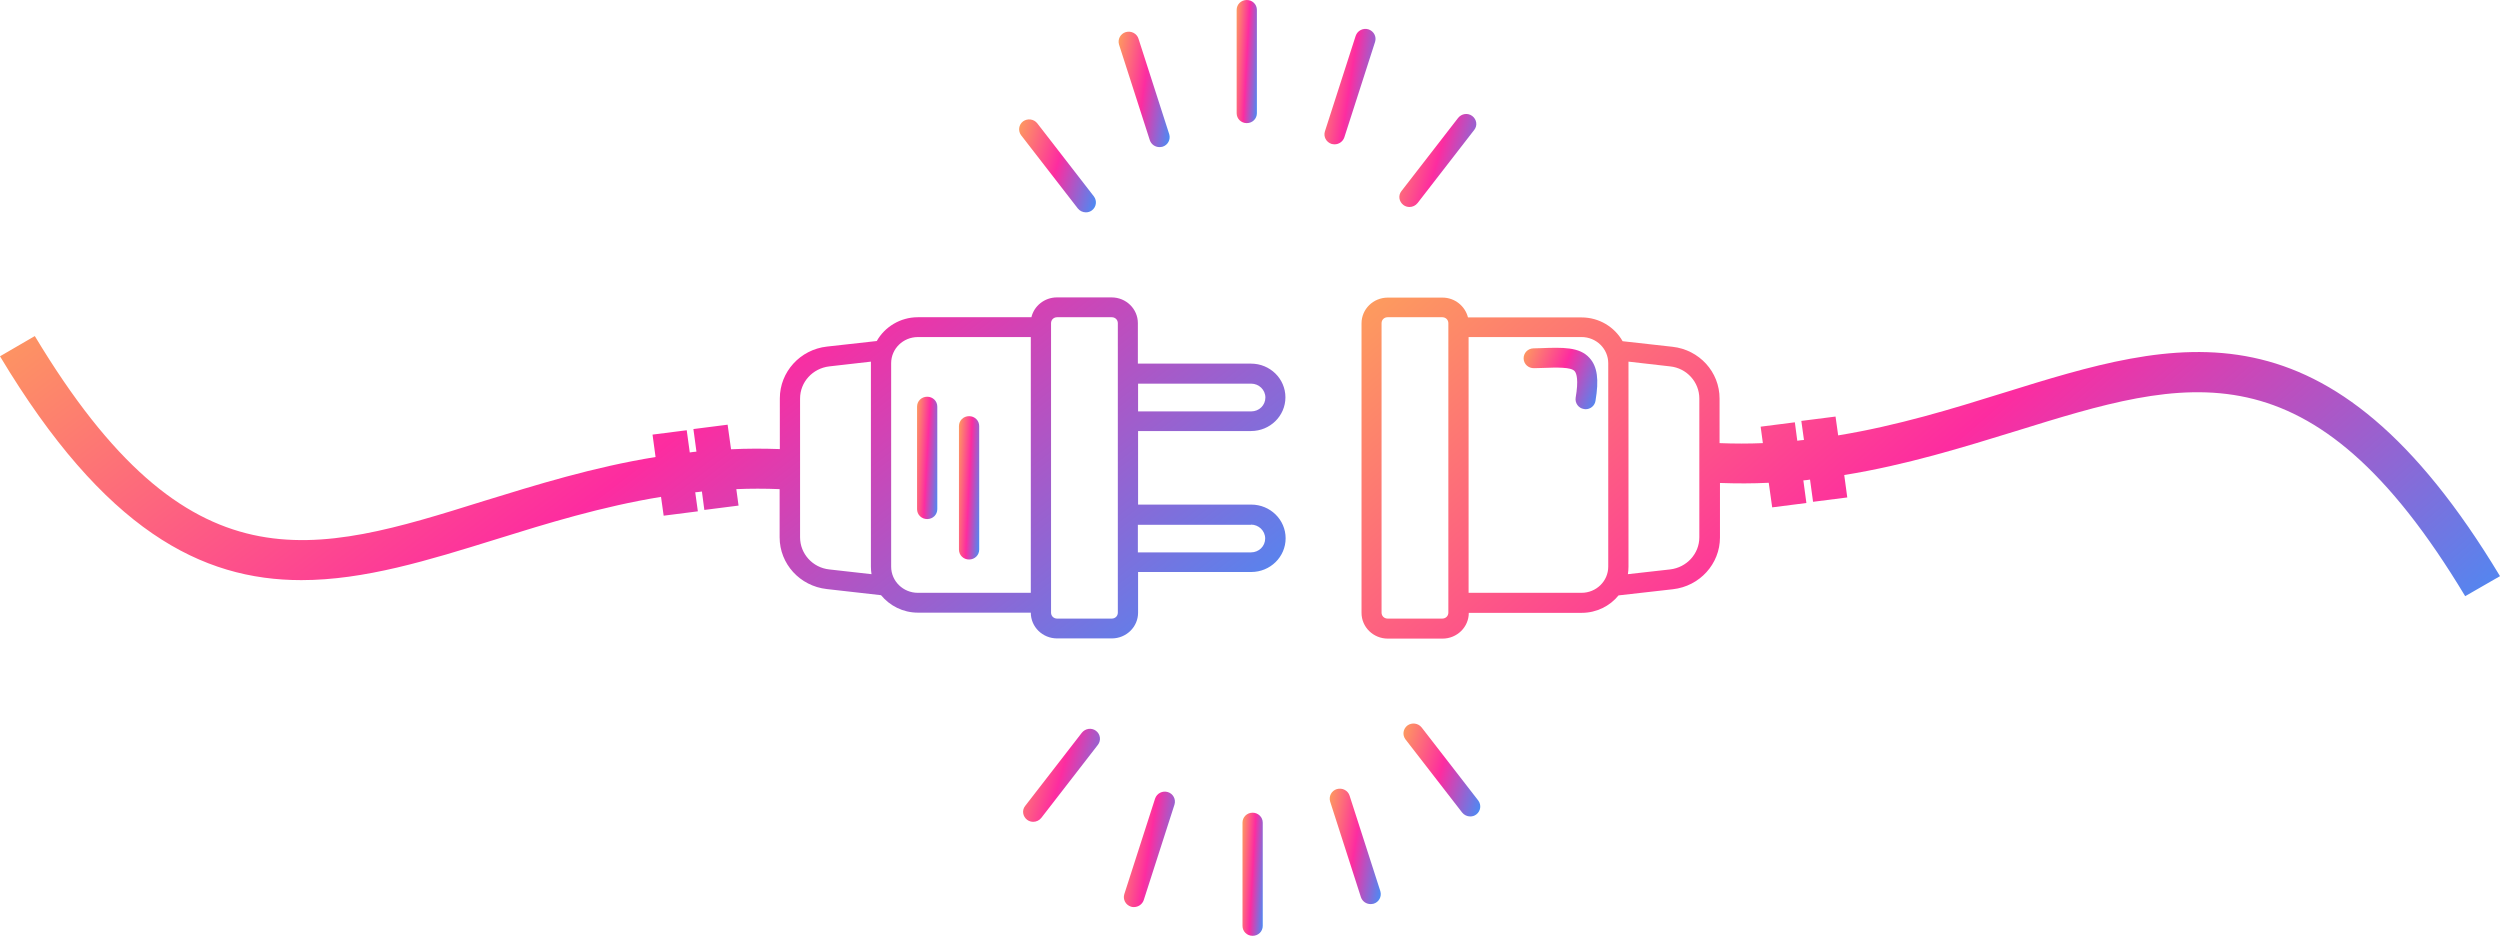 <svg width="256" height="96" viewBox="0 0 256 96" fill="none" xmlns="http://www.w3.org/2000/svg">
<path d="M128.104 44.138C130.052 44.138 131.627 42.595 131.627 40.687C131.627 38.778 130.052 37.235 128.104 37.235H116.518V33.093C116.518 31.632 115.316 30.454 113.824 30.454H108.228C106.964 30.454 105.886 31.327 105.617 32.484H93.99C92.186 32.484 90.591 33.479 89.782 34.921L84.684 35.489C81.927 35.794 79.855 38.088 79.855 40.788V45.986C78.155 45.925 76.497 45.925 74.86 46.006L74.508 43.488L71.005 43.935L71.316 46.249C71.088 46.27 70.86 46.29 70.632 46.331L70.321 44.057L66.819 44.503L67.129 46.798C60.746 47.833 54.943 49.64 49.534 51.305C32.021 56.786 19.358 60.705 3.565 34.413L0 36.484C10.694 54.309 20.642 59.405 30.86 59.405C37.306 59.405 43.876 57.375 50.798 55.223C56 53.599 61.617 51.873 67.689 50.878L67.959 52.807L71.461 52.36L71.192 50.411C71.42 50.391 71.648 50.371 71.876 50.33L72.124 52.218L75.627 51.772L75.399 50.087C76.85 50.026 78.321 50.026 79.834 50.087V55.02C79.834 57.741 81.907 60.014 84.663 60.319L90.218 60.948C91.109 62.024 92.456 62.735 93.99 62.735H105.554C105.554 64.197 106.756 65.374 108.249 65.374H113.845C115.337 65.374 116.539 64.197 116.539 62.735V58.573H128.124C130.073 58.573 131.648 57.03 131.648 55.121C131.648 53.213 130.073 51.67 128.124 51.67H116.539V44.138H128.104V44.138ZM116.539 39.286H128.124C128.912 39.286 129.575 39.915 129.575 40.707C129.575 41.499 128.933 42.128 128.124 42.128H116.539V39.286ZM84.912 58.309C83.212 58.126 81.927 56.705 81.927 55.02V40.808C81.927 39.123 83.212 37.722 84.912 37.519L89.181 37.032C89.181 37.093 89.181 37.134 89.181 37.194V58.025C89.181 58.289 89.202 58.553 89.243 58.796L84.912 58.309ZM105.554 60.705H93.99C92.477 60.705 91.254 59.507 91.254 58.025V37.194C91.254 35.712 92.477 34.515 93.99 34.515H105.554V60.705ZM114.466 62.735C114.466 63.08 114.197 63.344 113.845 63.344H108.249C107.896 63.344 107.627 63.08 107.627 62.735V33.093C107.627 32.748 107.896 32.484 108.249 32.484H113.845C114.197 32.484 114.466 32.748 114.466 33.093V62.735ZM128.104 53.721C128.891 53.721 129.554 54.35 129.554 55.142C129.554 55.934 128.912 56.563 128.104 56.563H116.518V53.741H128.104V53.721Z" fill="url(#paint0_linear_909_1830)"/>
<path d="M205.119 40.239C199.917 41.863 194.301 43.589 188.228 44.584L187.959 42.655L184.456 43.102L184.726 45.051C184.498 45.071 184.27 45.091 184.042 45.132L183.793 43.244L180.29 43.691L180.518 45.376C179.068 45.437 177.596 45.437 176.083 45.376V40.808C176.083 38.087 174.011 35.813 171.254 35.509L166.156 34.94C165.327 33.478 163.752 32.504 161.948 32.504H150.321C150.031 31.347 148.974 30.474 147.71 30.474H142.114C140.622 30.474 139.42 31.651 139.42 33.113V62.755C139.42 64.216 140.622 65.394 142.114 65.394H147.71C149.202 65.394 150.404 64.216 150.404 62.755H161.969C163.482 62.755 164.85 62.064 165.741 60.968L171.296 60.339C174.052 60.034 176.125 57.74 176.125 55.04V49.456C177.824 49.517 179.482 49.517 181.119 49.436L181.472 51.954L184.974 51.507L184.663 49.193C184.891 49.172 185.119 49.152 185.347 49.111L185.658 51.385L189.161 50.938L188.85 48.644C195.233 47.609 201.036 45.802 206.446 44.137C223.979 38.696 236.643 34.778 252.435 61.049L256 58.998C238.467 29.885 223.026 34.676 205.119 40.239ZM148.311 62.734C148.311 63.079 148.042 63.343 147.689 63.343H142.093C141.741 63.343 141.472 63.079 141.472 62.734V33.093C141.472 32.748 141.741 32.484 142.093 32.484H147.689C148.042 32.484 148.311 32.748 148.311 33.093V62.734ZM164.684 58.024C164.684 59.506 163.461 60.704 161.948 60.704H150.384V34.514H161.948C163.461 34.514 164.684 35.712 164.684 37.194V58.024ZM174.011 55.019C174.011 56.704 172.726 58.105 171.026 58.308L166.695 58.795C166.736 58.532 166.757 58.288 166.757 58.024V37.194C166.757 37.133 166.757 37.092 166.757 37.031L171.026 37.519C172.726 37.701 174.011 39.123 174.011 40.808V55.019Z" fill="url(#paint1_linear_909_1830)"/>
<path d="M157.782 35.651C157.533 35.651 157.284 35.671 157.015 35.671C156.435 35.691 156 36.158 156.02 36.727C156.041 37.295 156.518 37.722 157.098 37.701C157.367 37.701 157.616 37.681 157.865 37.681C159.481 37.62 160.87 37.58 161.243 38.006C161.45 38.249 161.658 38.919 161.347 40.726C161.264 41.275 161.637 41.802 162.196 41.884C162.259 41.884 162.3 41.904 162.362 41.904C162.86 41.904 163.295 41.559 163.378 41.051C163.751 38.858 163.564 37.539 162.777 36.666C161.761 35.509 160 35.569 157.782 35.651Z" fill="url(#paint2_linear_909_1830)"/>
<path d="M93.906 52.136C93.906 52.705 94.362 53.152 94.942 53.152C95.523 53.152 95.979 52.705 95.979 52.136V41.64C95.979 41.072 95.523 40.625 94.942 40.625C94.362 40.625 93.906 41.072 93.906 41.64V52.136Z" fill="url(#paint3_linear_909_1830)"/>
<path d="M99.234 57.294C99.814 57.294 100.27 56.847 100.27 56.279V43.63C100.27 43.062 99.814 42.615 99.234 42.615C98.653 42.615 98.197 43.062 98.197 43.63V56.279C98.197 56.847 98.653 57.294 99.234 57.294Z" fill="url(#paint4_linear_909_1830)"/>
<path d="M127.669 12.608C128.249 12.608 128.705 12.161 128.705 11.593V1.015C128.705 0.447 128.249 0 127.669 0C127.089 0 126.633 0.447 126.633 1.015V11.593C126.633 12.161 127.089 12.608 127.669 12.608Z" fill="url(#paint5_linear_909_1830)"/>
<path d="M117.74 14.354C117.885 14.78 118.279 15.064 118.735 15.064C118.838 15.064 118.942 15.044 119.046 15.024C119.584 14.861 119.895 14.293 119.729 13.745L116.579 3.959C116.413 3.431 115.833 3.126 115.274 3.289C114.735 3.451 114.424 4.02 114.59 4.568L117.74 14.354Z" fill="url(#paint6_linear_909_1830)"/>
<path d="M110.362 21.338C110.569 21.602 110.88 21.744 111.191 21.744C111.419 21.744 111.626 21.683 111.813 21.541C112.269 21.196 112.352 20.566 112.02 20.12L106.217 12.628C105.865 12.181 105.222 12.1 104.766 12.425C104.31 12.77 104.228 13.4 104.559 13.846L110.362 21.338Z" fill="url(#paint7_linear_909_1830)"/>
<path d="M112.228 74.835C111.772 74.49 111.13 74.592 110.777 75.038L104.974 82.53C104.622 82.977 104.726 83.606 105.182 83.951C105.368 84.093 105.596 84.154 105.803 84.154C106.114 84.154 106.425 84.012 106.632 83.748L112.435 76.256C112.767 75.81 112.684 75.18 112.228 74.835Z" fill="url(#paint8_linear_909_1830)"/>
<path d="M119.584 81.108C119.046 80.945 118.465 81.23 118.279 81.778L115.128 91.564C114.963 92.092 115.253 92.66 115.812 92.843C115.916 92.883 116.02 92.883 116.123 92.883C116.558 92.883 116.973 92.599 117.118 92.173L120.268 82.387C120.434 81.839 120.123 81.27 119.584 81.108Z" fill="url(#paint9_linear_909_1830)"/>
<path d="M128.269 83.22C127.688 83.22 127.232 83.666 127.232 84.235V94.812C127.232 95.381 127.688 95.828 128.269 95.828C128.849 95.828 129.305 95.381 129.305 94.812V84.235C129.305 83.666 128.828 83.22 128.269 83.22Z" fill="url(#paint10_linear_909_1830)"/>
<path d="M138.196 81.474C138.031 80.946 137.45 80.641 136.891 80.803C136.352 80.966 136.041 81.534 136.207 82.083L139.357 91.868C139.502 92.295 139.896 92.579 140.352 92.579C140.455 92.579 140.559 92.559 140.663 92.538C141.202 92.376 141.512 91.807 141.347 91.259L138.196 81.474Z" fill="url(#paint11_linear_909_1830)"/>
<path d="M145.575 74.49C145.222 74.043 144.58 73.962 144.124 74.287C143.668 74.632 143.585 75.261 143.917 75.708L149.72 83.199C149.927 83.463 150.238 83.605 150.549 83.605C150.777 83.605 150.984 83.544 151.17 83.402C151.626 83.057 151.709 82.428 151.378 81.981L145.575 74.49Z" fill="url(#paint12_linear_909_1830)"/>
<path d="M143.711 20.993C143.897 21.135 144.125 21.196 144.333 21.196C144.643 21.196 144.954 21.054 145.162 20.79L150.965 13.298C151.317 12.852 151.213 12.222 150.757 11.877C150.301 11.532 149.659 11.634 149.307 12.08L143.504 19.572C143.151 20.018 143.255 20.648 143.711 20.993Z" fill="url(#paint13_linear_909_1830)"/>
<path d="M136.664 14.78C137.1 14.78 137.514 14.496 137.659 14.069L140.809 4.284C140.975 3.756 140.685 3.187 140.125 3.004C139.587 2.842 139.006 3.126 138.82 3.674L135.669 13.46C135.504 13.988 135.794 14.556 136.353 14.739C136.457 14.759 136.561 14.78 136.664 14.78Z" fill="url(#paint14_linear_909_1830)"/>
<defs>
<linearGradient id="paint0_linear_909_1830" x1="0" y1="30.454" x2="68.587" y2="119.87" gradientUnits="userSpaceOnUse">
<stop stop-color="#FD9D5D"/>
<stop offset="0.474" stop-color="#FD2CA0"/>
<stop offset="1" stop-color="#3397FF"/>
</linearGradient>
<linearGradient id="paint1_linear_909_1830" x1="139.42" y1="30.474" x2="209.706" y2="111.618" gradientUnits="userSpaceOnUse">
<stop stop-color="#FD9D5D"/>
<stop offset="0.474" stop-color="#FD2CA0"/>
<stop offset="1" stop-color="#3397FF"/>
</linearGradient>
<linearGradient id="paint2_linear_909_1830" x1="156.02" y1="35.612" x2="165.073" y2="39.366" gradientUnits="userSpaceOnUse">
<stop stop-color="#FD9D5D"/>
<stop offset="0.474" stop-color="#FD2CA0"/>
<stop offset="1" stop-color="#3397FF"/>
</linearGradient>
<linearGradient id="paint3_linear_909_1830" x1="93.906" y1="40.625" x2="96.812" y2="40.791" gradientUnits="userSpaceOnUse">
<stop stop-color="#FD9D5D"/>
<stop offset="0.474" stop-color="#FD2CA0"/>
<stop offset="1" stop-color="#3397FF"/>
</linearGradient>
<linearGradient id="paint4_linear_909_1830" x1="98.197" y1="42.615" x2="101.105" y2="42.757" gradientUnits="userSpaceOnUse">
<stop stop-color="#FD9D5D"/>
<stop offset="0.474" stop-color="#FD2CA0"/>
<stop offset="1" stop-color="#3397FF"/>
</linearGradient>
<linearGradient id="paint5_linear_909_1830" x1="126.633" y1="0" x2="129.538" y2="0.165" gradientUnits="userSpaceOnUse">
<stop stop-color="#FD9D5D"/>
<stop offset="0.474" stop-color="#FD2CA0"/>
<stop offset="1" stop-color="#3397FF"/>
</linearGradient>
<linearGradient id="paint6_linear_909_1830" x1="114.545" y1="3.245" x2="121.731" y2="4.345" gradientUnits="userSpaceOnUse">
<stop stop-color="#FD9D5D"/>
<stop offset="0.474" stop-color="#FD2CA0"/>
<stop offset="1" stop-color="#3397FF"/>
</linearGradient>
<linearGradient id="paint7_linear_909_1830" x1="104.357" y1="12.227" x2="114.583" y2="15.15" gradientUnits="userSpaceOnUse">
<stop stop-color="#FD9D5D"/>
<stop offset="0.474" stop-color="#FD2CA0"/>
<stop offset="1" stop-color="#3397FF"/>
</linearGradient>
<linearGradient id="paint8_linear_909_1830" x1="104.764" y1="74.629" x2="115.001" y2="77.555" gradientUnits="userSpaceOnUse">
<stop stop-color="#FD9D5D"/>
<stop offset="0.474" stop-color="#FD2CA0"/>
<stop offset="1" stop-color="#3397FF"/>
</linearGradient>
<linearGradient id="paint9_linear_909_1830" x1="115.082" y1="81.062" x2="122.271" y2="82.163" gradientUnits="userSpaceOnUse">
<stop stop-color="#FD9D5D"/>
<stop offset="0.474" stop-color="#FD2CA0"/>
<stop offset="1" stop-color="#3397FF"/>
</linearGradient>
<linearGradient id="paint10_linear_909_1830" x1="127.232" y1="83.22" x2="130.138" y2="83.385" gradientUnits="userSpaceOnUse">
<stop stop-color="#FD9D5D"/>
<stop offset="0.474" stop-color="#FD2CA0"/>
<stop offset="1" stop-color="#3397FF"/>
</linearGradient>
<linearGradient id="paint11_linear_909_1830" x1="136.162" y1="80.76" x2="143.349" y2="81.859" gradientUnits="userSpaceOnUse">
<stop stop-color="#FD9D5D"/>
<stop offset="0.474" stop-color="#FD2CA0"/>
<stop offset="1" stop-color="#3397FF"/>
</linearGradient>
<linearGradient id="paint12_linear_909_1830" x1="143.715" y1="74.089" x2="153.941" y2="77.011" gradientUnits="userSpaceOnUse">
<stop stop-color="#FD9D5D"/>
<stop offset="0.474" stop-color="#FD2CA0"/>
<stop offset="1" stop-color="#3397FF"/>
</linearGradient>
<linearGradient id="paint13_linear_909_1830" x1="143.293" y1="11.671" x2="153.54" y2="14.603" gradientUnits="userSpaceOnUse">
<stop stop-color="#FD9D5D"/>
<stop offset="0.474" stop-color="#FD2CA0"/>
<stop offset="1" stop-color="#3397FF"/>
</linearGradient>
<linearGradient id="paint14_linear_909_1830" x1="135.623" y1="2.959" x2="142.814" y2="4.06" gradientUnits="userSpaceOnUse">
<stop stop-color="#FD9D5D"/>
<stop offset="0.474" stop-color="#FD2CA0"/>
<stop offset="1" stop-color="#3397FF"/>
</linearGradient>
</defs>
</svg>

